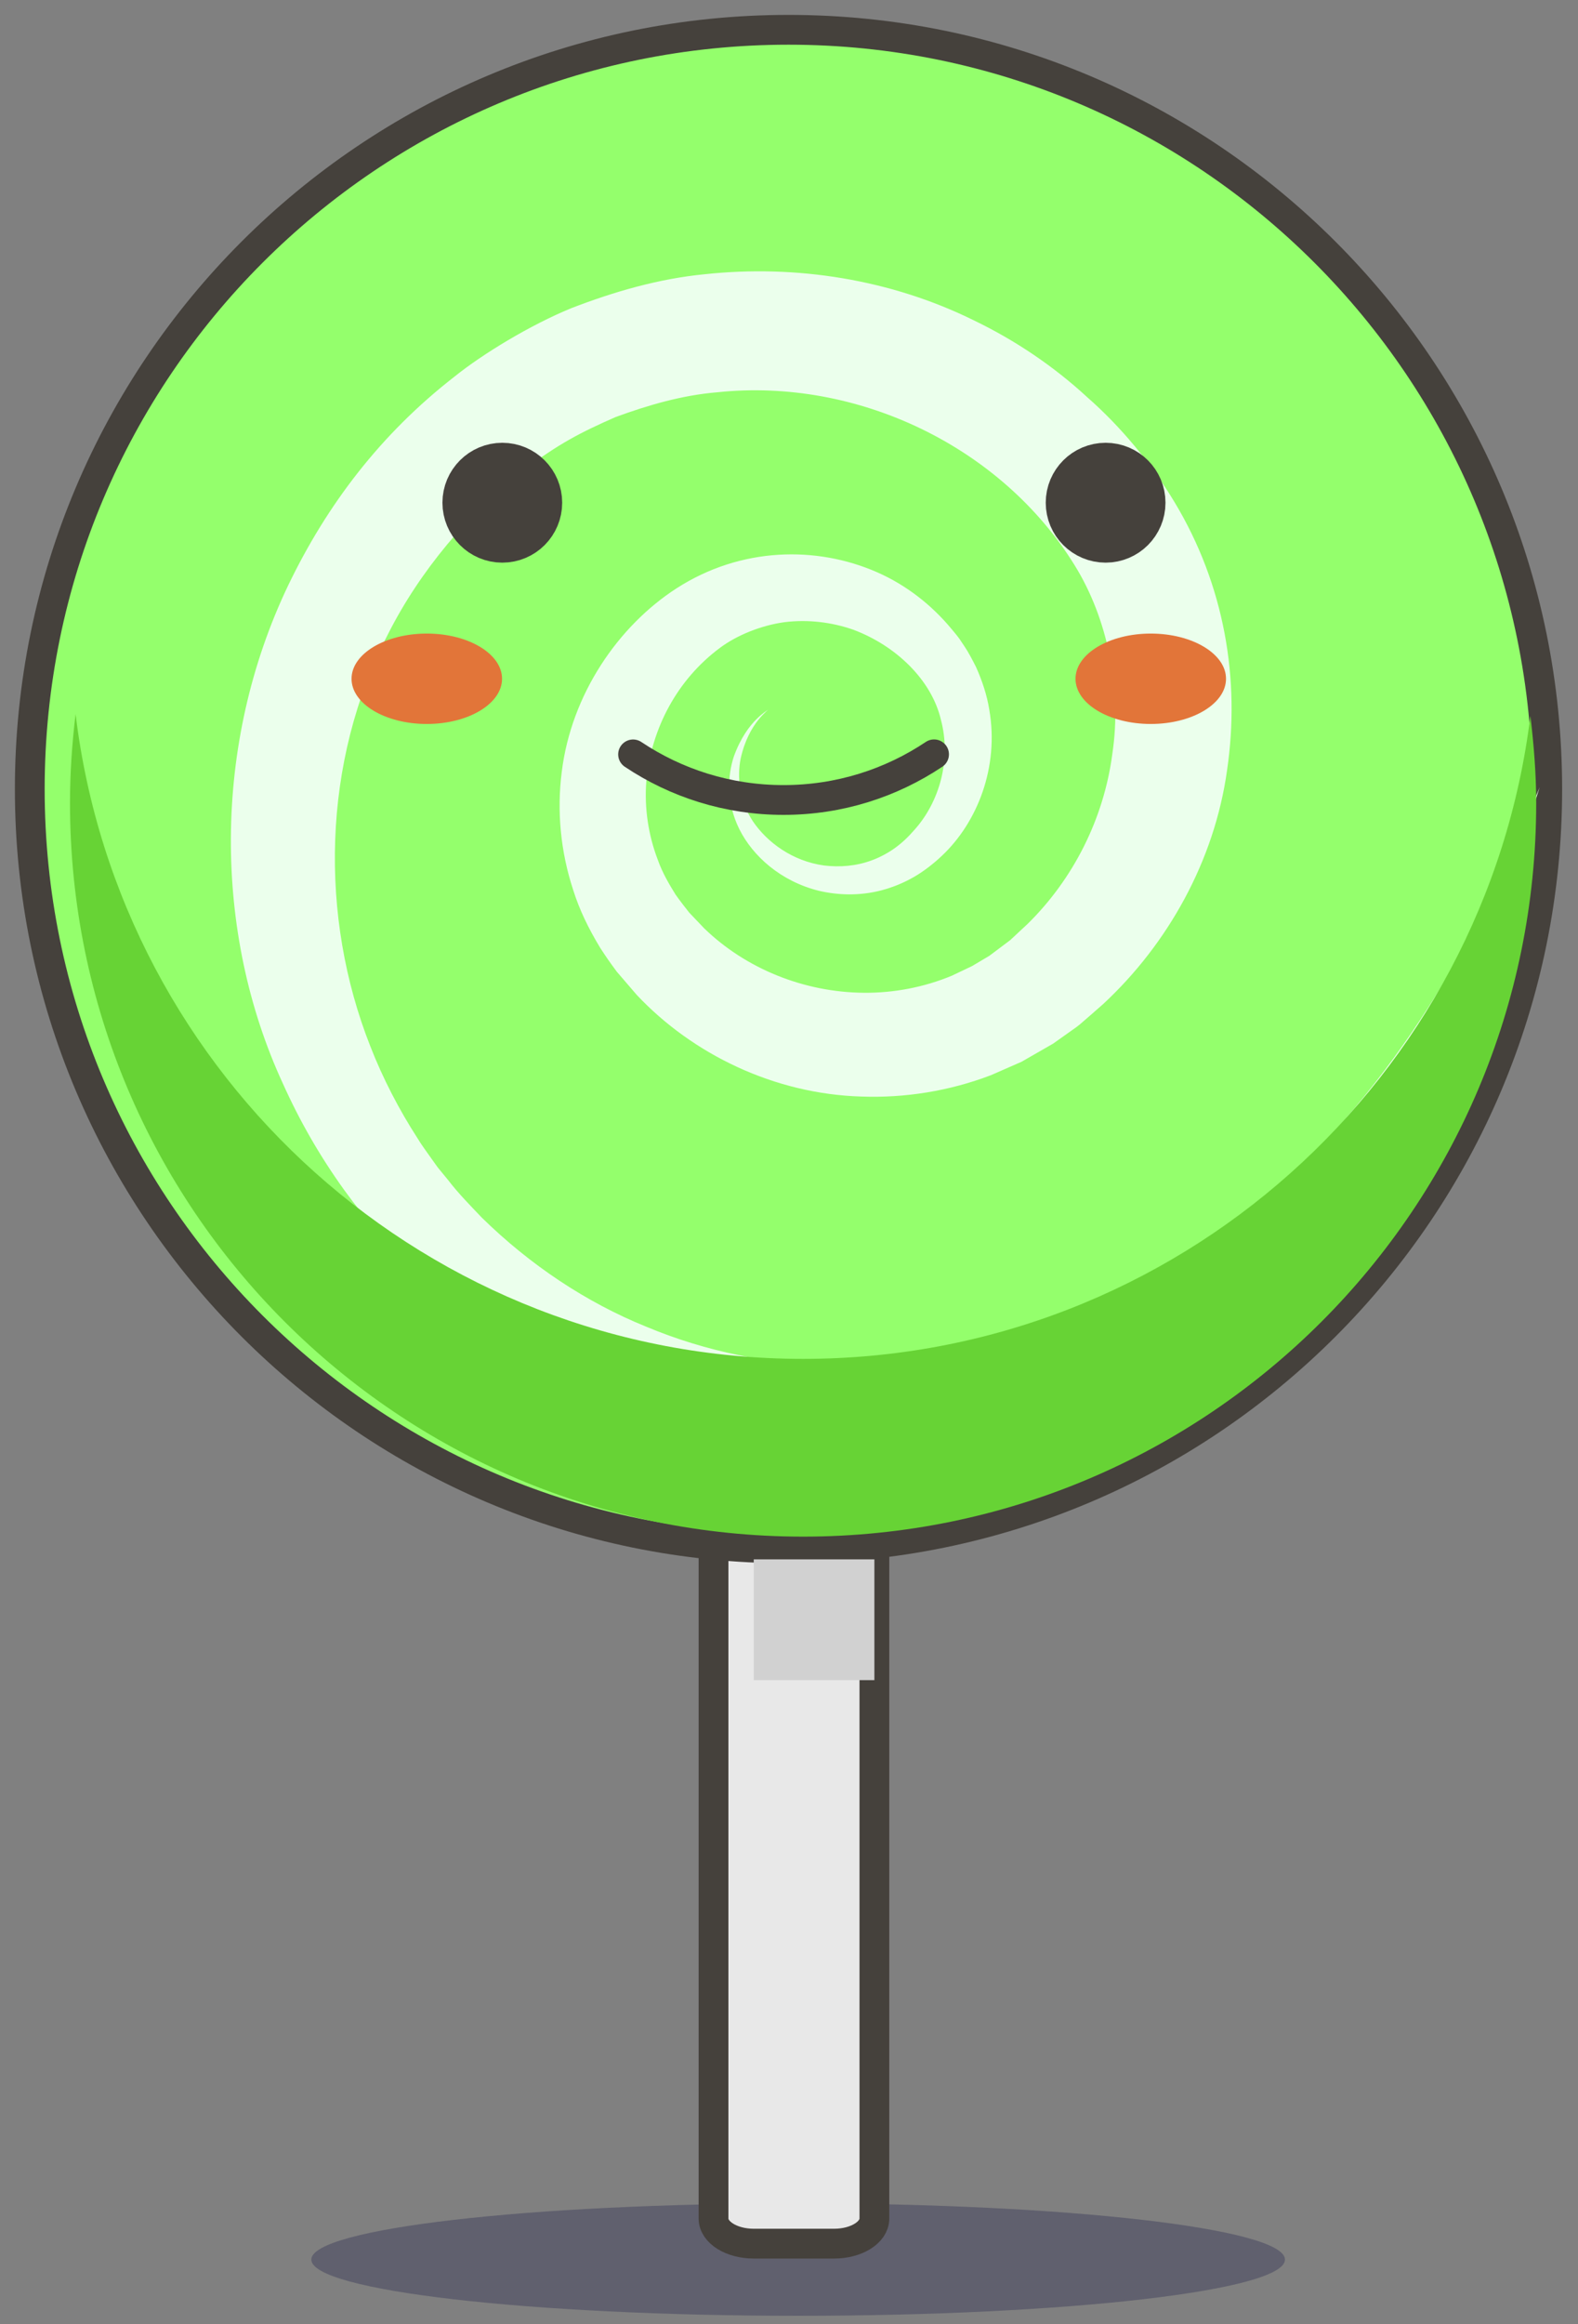 <svg xmlns="http://www.w3.org/2000/svg" width="53" height="78" viewBox="0 0 53 78">
  <rect x="0" y="0" width="53" height="78" fill="#808080" stroke="none"/>
  <g fill="none" fill-rule="evenodd" transform="translate(1 1)">
    <path fill="#151444" d="M42.158,74.833 C42.158,75.875 34.838,76.719 25.807,76.719 C16.777,76.719 9.456,75.875 9.456,74.833 C9.456,73.792 16.777,72.947 25.807,72.947 C34.838,72.947 42.158,73.792 42.158,74.833" opacity=".3"/>
    <path fill="#E8E8E8" d="M28.368,73.457 C28.368,73.921 27.763,74.298 27.018,74.298 L24.316,74.298 C23.57,74.298 22.965,73.921 22.965,73.457 L22.965,23.806 C22.965,23.342 23.57,22.965 24.316,22.965 L27.018,22.965 C27.763,22.965 28.368,23.342 28.368,23.806 L28.368,73.457 Z"/>
    <path stroke="#45413C" d="M28.368,73.457 C28.368,73.921 27.763,74.298 27.018,74.298 L24.316,74.298 C23.57,74.298 22.965,73.921 22.965,73.457 L22.965,23.806 C22.965,23.342 23.57,22.965 24.316,22.965 L27.018,22.965 C27.763,22.965 28.368,23.342 28.368,23.806 L28.368,73.457 Z"/>
    <path fill="#94FF6C" d="M50.967,25.483 C50.967,39.556 39.558,50.966 25.484,50.966 C11.411,50.966 0,39.556 0,25.483 C0,11.41 11.411,0 25.484,0 C39.558,0 50.967,11.41 50.967,25.483"/>
    <path stroke="#45413C" stroke-linecap="round" stroke-linejoin="round" d="M50.967,25.483 C50.967,39.556 39.558,50.966 25.484,50.966 C11.411,50.966 0,39.556 0,25.483 C0,11.41 11.411,0 25.484,0 C39.558,0 50.967,11.41 50.967,25.483 Z"/>
    <path fill="#EBFFEC" d="M50.712,25.423 C50.712,25.423 50.506,26.073 50.117,27.292 C49.698,28.498 49.06,30.283 47.97,32.429 C46.875,34.568 45.324,37.092 43.021,39.601 C40.681,42.046 37.543,44.501 33.486,45.92 C29.467,47.329 24.522,47.64 19.783,45.928 C17.419,45.1 15.145,43.744 13.196,41.937 C12.241,41.052 11.307,39.964 10.558,38.934 C9.739,37.793 9.069,36.629 8.496,35.354 C6.169,30.31 6.117,23.994 8.684,18.635 C9.981,15.944 11.777,13.572 14.267,11.638 C15.22,10.87 16.832,9.897 18.187,9.343 C19.627,8.787 21.13,8.352 22.674,8.203 C25.747,7.873 28.926,8.379 31.703,9.749 C33.094,10.418 34.39,11.291 35.518,12.332 C36.662,13.334 37.668,14.56 38.44,15.838 C40.13,18.633 40.662,21.806 40.213,24.851 C39.789,27.896 38.217,30.687 36.055,32.694 L35.639,33.059 L35.43,33.24 L35.326,33.33 L35.275,33.375 L35.149,33.473 L34.371,34.025 L33.31,34.634 L32.278,35.086 C30.878,35.619 29.388,35.854 27.933,35.801 C25.009,35.716 22.26,34.383 20.384,32.387 L19.718,31.613 C19.438,31.234 19.361,31.119 19.16,30.812 C18.756,30.145 18.459,29.526 18.254,28.876 C17.824,27.575 17.7,26.21 17.867,24.909 C18.186,22.299 19.768,20.008 21.719,18.747 C23.889,17.348 26.434,17.32 28.445,18.199 C29.45,18.637 30.302,19.318 30.952,20.101 C31.044,20.215 31.091,20.26 31.217,20.429 L31.399,20.701 C31.515,20.868 31.672,21.167 31.784,21.39 C31.991,21.854 32.149,22.33 32.226,22.812 C32.565,24.752 31.82,26.606 30.637,27.719 C30.353,27.99 30.005,28.255 29.701,28.429 C29.324,28.645 28.977,28.78 28.609,28.879 C27.881,29.07 27.155,29.047 26.509,28.897 C25.209,28.575 24.28,27.72 23.835,26.834 C23.377,25.913 23.442,25.02 23.645,24.395 C24.103,23.122 24.849,22.827 24.8,22.804 C24.849,22.815 24.149,23.227 23.877,24.455 C23.756,25.049 23.818,25.861 24.288,26.565 C24.766,27.269 25.617,27.901 26.675,28.046 C27.2,28.11 27.766,28.069 28.299,27.866 C28.562,27.769 28.831,27.621 29.039,27.474 C29.315,27.276 29.508,27.084 29.723,26.839 C30.552,25.91 30.96,24.493 30.601,23.151 C30.287,21.822 29.097,20.671 27.658,20.133 C26.932,19.879 26.135,19.784 25.346,19.881 C24.578,19.986 23.754,20.312 23.175,20.747 C21.758,21.802 20.873,23.43 20.708,25.221 C20.638,26.111 20.773,27.026 21.099,27.871 C21.251,28.302 21.493,28.705 21.689,29.021 C21.808,29.194 22.081,29.544 22.15,29.629 L22.653,30.157 C24.054,31.513 26.006,32.302 28.015,32.318 C29.016,32.326 30.026,32.136 30.963,31.748 L31.65,31.421 L32.228,31.078 L32.988,30.508 C32.858,30.608 32.974,30.516 32.954,30.528 L32.99,30.495 L33.065,30.426 L33.212,30.288 L33.509,30.012 C35.046,28.506 36.078,26.472 36.361,24.29 C36.684,22.142 36.209,19.766 35.094,17.971 C32.64,13.994 27.8,11.668 23.094,12.165 C21.917,12.262 20.777,12.593 19.675,12.997 C18.521,13.503 17.759,13.891 16.568,14.795 C14.766,16.192 13.103,18.157 12.034,20.278 C9.809,24.575 9.723,29.773 11.437,34.112 C11.857,35.192 12.414,36.259 13.015,37.187 C13.147,37.413 13.349,37.68 13.526,37.933 L13.662,38.123 L13.707,38.185 L13.775,38.268 L14.047,38.599 C14.394,39.052 14.794,39.456 15.184,39.866 C16.797,41.446 18.682,42.707 20.703,43.524 C24.75,45.217 29.166,45.152 32.896,44.076 C36.669,43.008 39.751,40.898 42.122,38.704 C44.489,36.474 46.18,34.13 47.404,32.112 C48.651,30.096 49.436,28.399 49.956,27.232 C50.449,26.053 50.712,25.423 50.712,25.423"/>
    <polygon fill="#D1D1D1" points="24.316 55.386 28.368 55.386 28.368 51.333 24.316 51.333"/>
    <path stroke="#45413C" stroke-linecap="round" d="M30.372,24.316 C28.926,25.283 27.188,25.848 25.315,25.848 C23.447,25.848 21.709,25.284 20.263,24.318"/>
    <path fill="#45413C" d="M16.882,15.871 C16.882,16.429 16.431,16.883 15.87,16.883 C15.312,16.883 14.86,16.429 14.86,15.871 C14.86,15.314 15.312,14.86 15.87,14.86 C16.431,14.86 16.882,15.314 16.882,15.871"/>
    <path stroke="#45413C" stroke-linecap="round" stroke-linejoin="round" stroke-width="2" d="M16.882,15.871 C16.882,16.429 16.431,16.883 15.87,16.883 C15.312,16.883 14.86,16.429 14.86,15.871 C14.86,15.314 15.312,14.86 15.87,14.86 C16.431,14.86 16.882,15.314 16.882,15.871 Z"/>
    <path fill="#45413C" d="M35.123,15.871 C35.123,16.429 35.575,16.883 36.135,16.883 C36.693,16.883 37.145,16.429 37.145,15.871 C37.145,15.314 36.693,14.86 36.135,14.86 C35.575,14.86 35.123,15.314 35.123,15.871"/>
    <path stroke="#45413C" stroke-linecap="round" stroke-linejoin="round" stroke-width="2" d="M35.123,15.871 C35.123,16.429 35.575,16.883 36.135,16.883 C36.693,16.883 37.145,16.429 37.145,15.871 C37.145,15.314 36.693,14.86 36.135,14.86 C35.575,14.86 35.123,15.314 35.123,15.871 Z"/>
    <path fill="#E27539" d="M40.178 21.78C40.178 22.618 39.047 23.297 37.65 23.297 36.255 23.297 35.123 22.618 35.123 21.78 35.123 20.943 36.255 20.263 37.65 20.263 39.047 20.263 40.178 20.943 40.178 21.78M10.807 21.78C10.807 22.618 11.938 23.297 13.335 23.297 14.73 23.297 15.862 22.618 15.862 21.78 15.862 20.943 14.73 20.263 13.335 20.263 11.938 20.263 10.807 20.943 10.807 21.78"/>
    <path fill="#67D335" d="M25.973,44.605 C38.539,44.605 48.9,35.188 50.401,23.027 C50.515,23.986 50.596,24.957 50.596,25.948 C50.596,39.547 39.571,50.57 25.973,50.57 C12.375,50.57 1.351,39.547 1.351,25.948 C1.351,24.937 1.42,23.943 1.539,22.965 C3.011,35.155 13.386,44.605 25.973,44.605"/>
  </g>
</svg>
